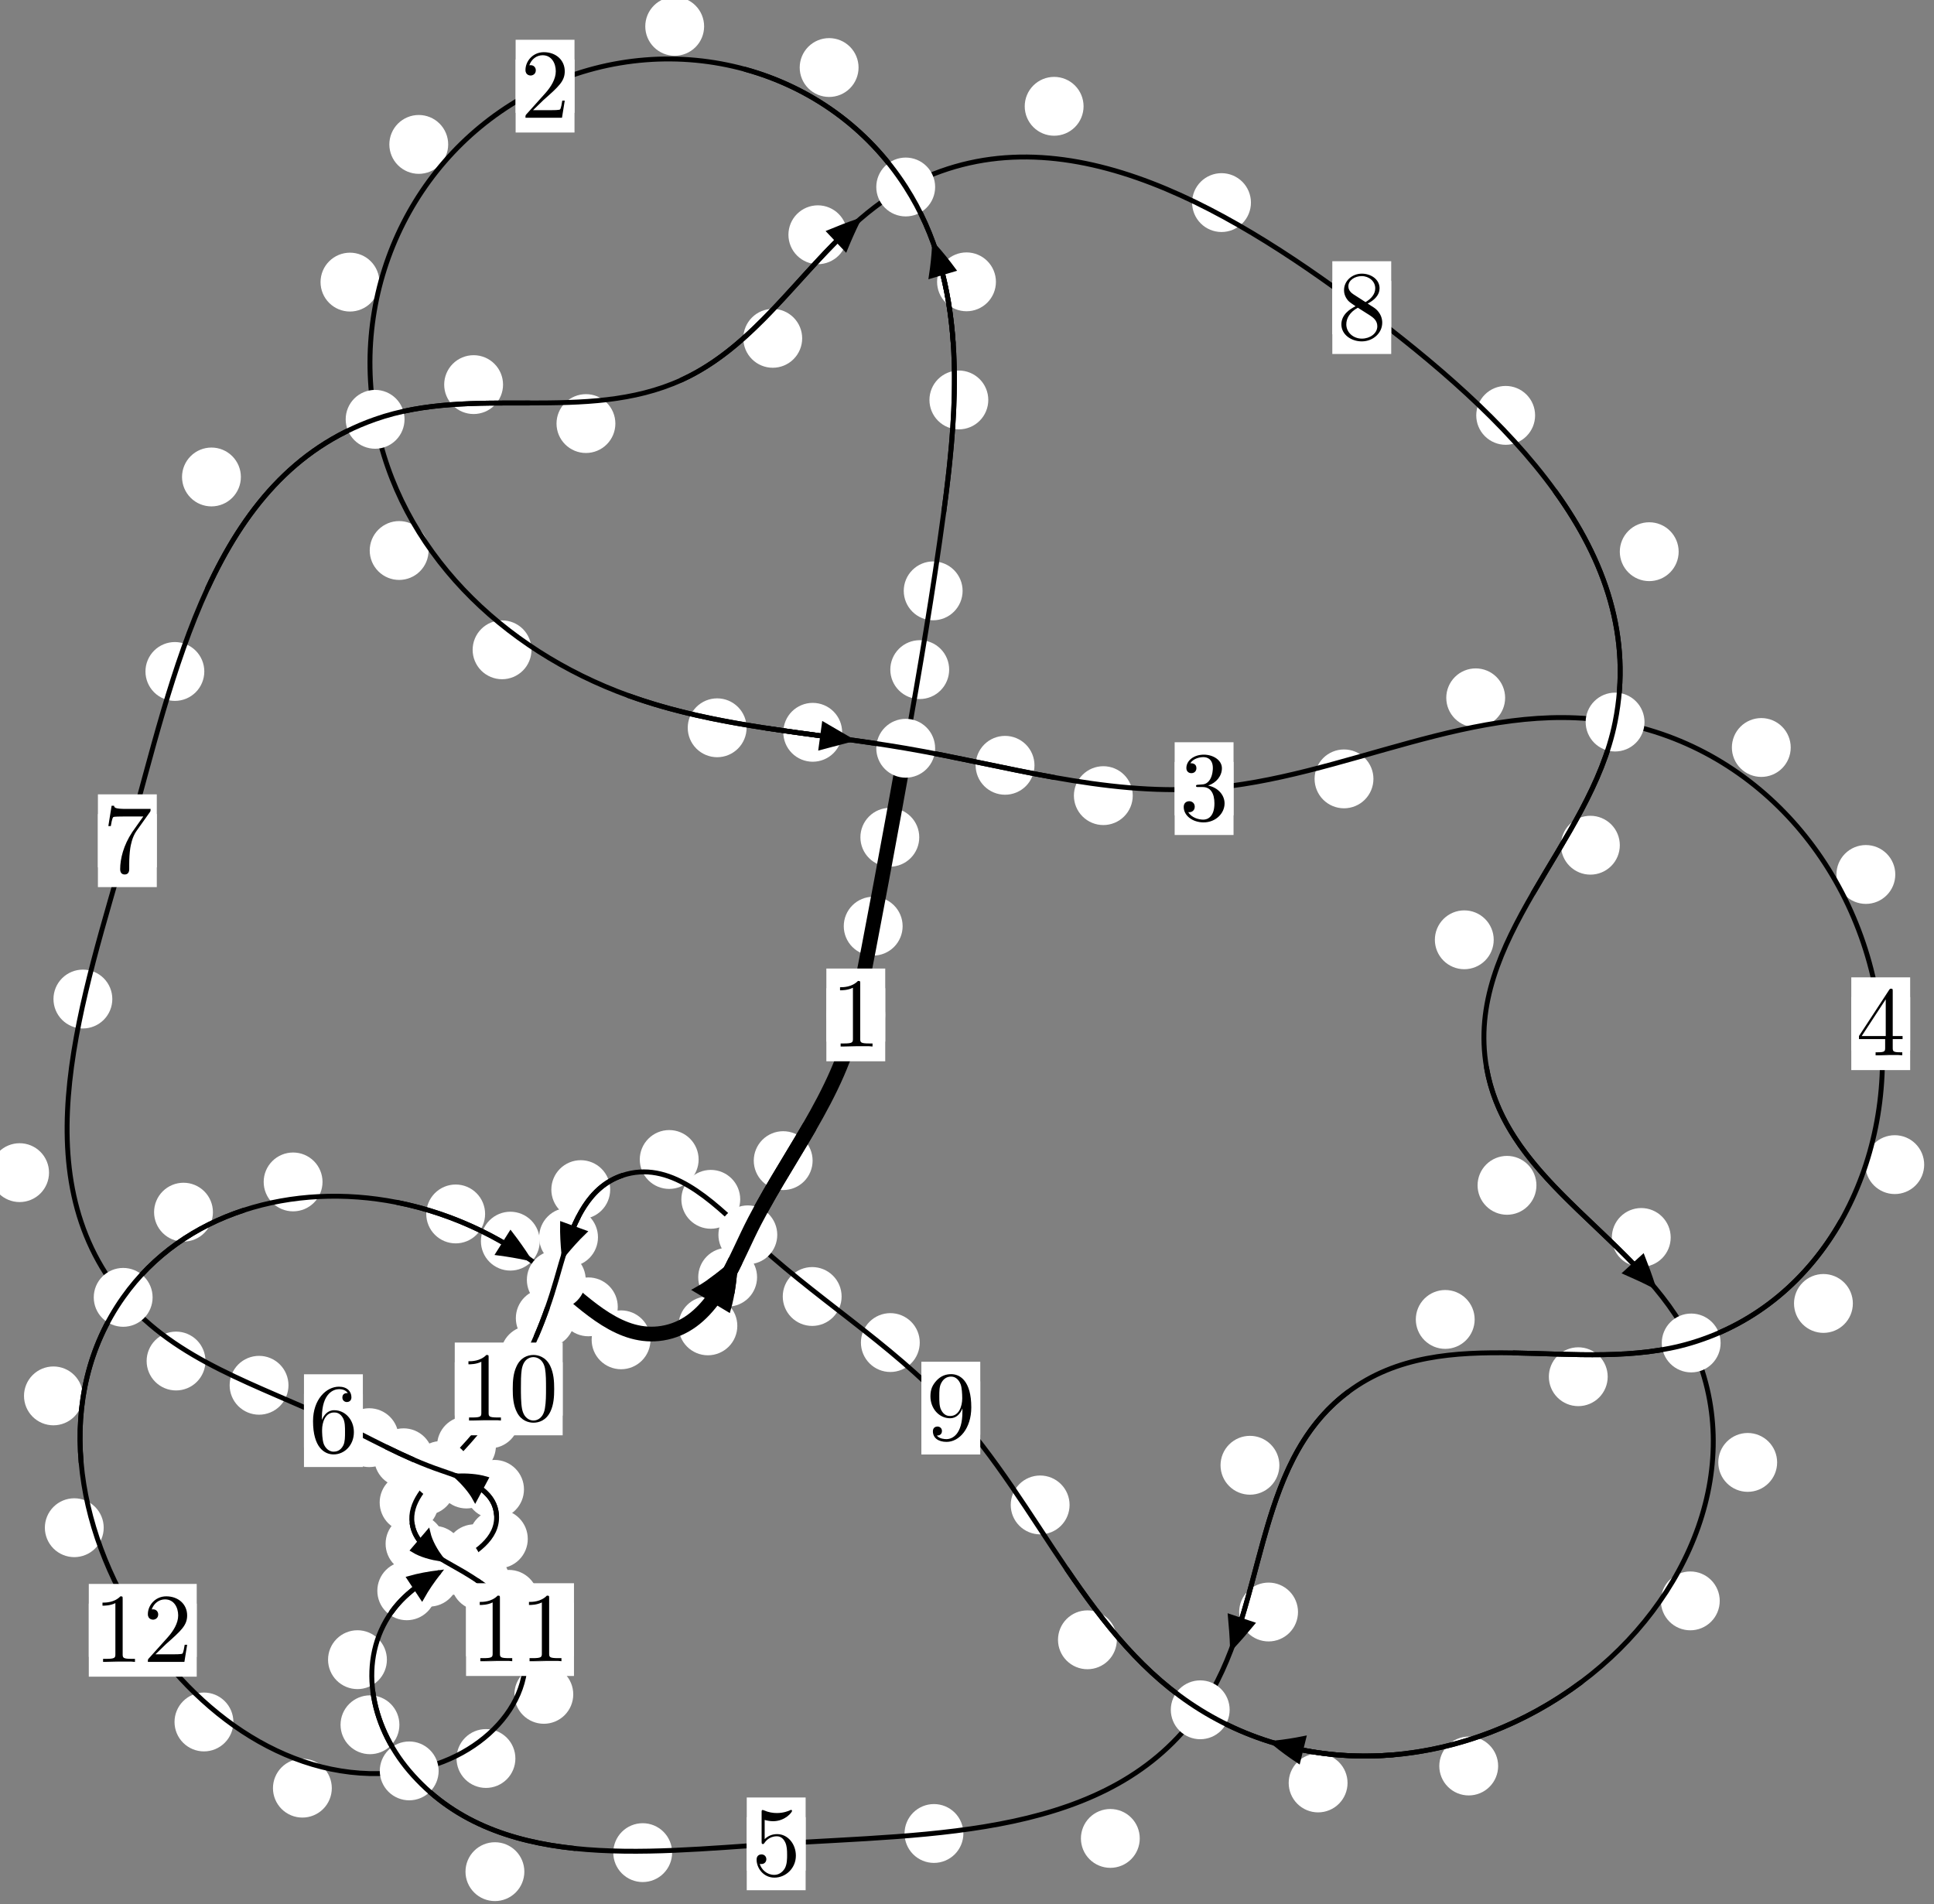 <?xml version="1.0"?>
<!-- Created by MetaPost 1.999 on 2021.07.06:0011 -->
<svg version="1.1" xmlns="http://www.w3.org/2000/svg" xmlns:xlink="http://www.w3.org/1999/xlink" width="196.451" height="193.403" viewBox="0 0 196.451 193.403">
<rect x="0" y="0" width="196.451" height="193.403" fill="#808080" stroke="none"/>
<!-- Original BoundingBox: -92.997375 -117.090393 103.453873 76.312576 -->
  <defs>
    <g transform="scale(0.01,0.01)" id="GLYPHcmr10_48">
      <path style="fill-rule: evenodd;" d="M460 -320C460 -400,455 -480,420 -554C374 -650,292 -666,250 -666C190 -666,117 -640,76 -547C44 -478,39 -400,39 -320C39 -245,43 -155,84 -79C127 2,200 22,249 22C303 22,379 1,423 -94C455 -163,460 -241,460 -320M249 -0C210 -0,151 -25,133 -121C122 -181,122 -273,122 -332C122 -396,122 -462,130 -516C149 -635,224 -644,249 -644C282 -644,348 -626,367 -527C377 -471,377 -395,377 -332C377 -257,377 -189,366 -125C351 -30,294 -0,249 -0"></path>
    </g>
    <g transform="scale(0.01,0.01)" id="GLYPHcmr10_49">
      <path style="fill-rule: evenodd;" d="M294 -640C294 -664,294 -666,271 -666C209 -602,121 -602,89 -602L89 -571C109 -571,168 -571,220 -597L220 -79C220 -43,217 -31,127 -31L95 -31L95 -0L257 -0L130 -3L217 -3L257 -3L297 -3L384 -3L419 -0L419 -31L387 -31C297 -31,294 -42,294 -79"></path>
    </g>
    <g transform="scale(0.01,0.01)" id="GLYPHcmr10_50">
      <path style="fill-rule: evenodd;" d="M127 -77L233 -180C389 -318,449 -372,449 -472C449 -586,359 -666,237 -666C124 -666,50 -574,50 -485C50 -429,100 -429,103 -429C120 -429,155 -441,155 -482C155 -508,137 -534,102 -534C94 -534,92 -534,89 -533C112 -598,166 -635,224 -635C315 -635,358 -554,358 -472C358 -392,308 -313,253 -251L61 -37C50 -26,50 -24,50 -0L421 -0L449 -174L424 -174C419 -144,412 -100,402 -85C395 -77,329 -77,307 -77"></path>
    </g>
    <g transform="scale(0.01,0.01)" id="GLYPHcmr10_51">
      <path style="fill-rule: evenodd;" d="M290 -352C372 -379,430 -449,430 -528C430 -610,342 -666,246 -666C145 -666,69 -606,69 -530C69 -497,91 -478,120 -478C151 -478,171 -500,171 -529C171 -579,124 -579,109 -579C140 -628,206 -641,242 -641C283 -641,338 -619,338 -529C338 -517,336 -459,310 -415C280 -367,246 -364,221 -363C213 -362,189 -360,182 -360C174 -359,167 -358,167 -348C167 -337,174 -337,191 -337L235 -337C317 -337,354 -269,354 -171C354 -35,285 -6,241 -6C198 -6,123 -23,88 -82C123 -77,154 -99,154 -137C154 -173,127 -193,98 -193C74 -193,42 -179,42 -135C42 -44,135 22,244 22C366 22,457 -69,457 -171C457 -253,394 -331,290 -352"></path>
    </g>
    <g transform="scale(0.01,0.01)" id="GLYPHcmr10_52">
      <path style="fill-rule: evenodd;" d="M294 -165L294 -78C294 -42,292 -31,218 -31L197 -31L197 -0L332 -0L238 -3L290 -3L332 -3L374 -3L427 -3L468 -0L468 -31L447 -31C373 -31,371 -42,371 -78L371 -165L471 -165L471 -196L371 -196L371 -651C371 -671,371 -677,355 -677C346 -677,343 -677,335 -665L28 -196L28 -165M300 -196L56 -196L300 -569"></path>
    </g>
    <g transform="scale(0.01,0.01)" id="GLYPHcmr10_53">
      <path style="fill-rule: evenodd;" d="M449 -201C449 -320,367 -420,259 -420C211 -420,168 -404,132 -369L132 -564C152 -558,185 -551,217 -551C340 -551,410 -642,410 -655C410 -661,407 -666,400 -666C399 -666,397 -666,392 -663C372 -654,323 -634,256 -634C216 -634,170 -641,123 -662C115 -665,113 -665,111 -665C101 -665,101 -657,101 -641L101 -345C101 -327,101 -319,115 -319C122 -319,124 -322,128 -328C139 -344,176 -398,257 -398C309 -398,334 -352,342 -334C358 -297,360 -258,360 -208C360 -173,360 -113,336 -71C312 -32,275 -6,229 -6C156 -6,99 -59,82 -118C85 -117,88 -116,99 -116C132 -116,149 -141,149 -165C149 -189,132 -214,99 -214C85 -214,50 -207,50 -161C50 -75,119 22,231 22C347 22,449 -74,449 -201"></path>
    </g>
    <g transform="scale(0.01,0.01)" id="GLYPHcmr10_54">
      <path style="fill-rule: evenodd;" d="M132 -328L132 -352C132 -605,256 -641,307 -641C331 -641,373 -635,395 -601C380 -601,340 -601,340 -556C340 -525,364 -510,386 -510C402 -510,432 -519,432 -558C432 -618,388 -666,305 -666C177 -666,42 -537,42 -316C42 -49,158 22,251 22C362 22,457 -72,457 -204C457 -331,368 -427,257 -427C189 -427,152 -376,132 -328M251 -6C188 -6,158 -66,152 -81C134 -128,134 -208,134 -226C134 -304,166 -404,256 -404C272 -404,318 -404,349 -342C367 -305,367 -254,367 -205C367 -157,367 -107,350 -71C320 -11,274 -6,251 -6"></path>
    </g>
    <g transform="scale(0.01,0.01)" id="GLYPHcmr10_55">
      <path style="fill-rule: evenodd;" d="M476 -609C485 -621,485 -623,485 -644L242 -644C120 -644,118 -657,114 -676L89 -676L56 -470L81 -470C84 -486,93 -549,106 -561C113 -567,191 -567,204 -567L411 -567C400 -551,321 -442,299 -409C209 -274,176 -135,176 -33C176 -23,176 22,222 22C268 22,268 -23,268 -33L268 -84C268 -139,271 -194,279 -248C283 -271,297 -357,341 -419"></path>
    </g>
    <g transform="scale(0.01,0.01)" id="GLYPHcmr10_56">
      <path style="fill-rule: evenodd;" d="M163 -457C117 -487,113 -521,113 -538C113 -599,178 -641,249 -641C322 -641,386 -589,386 -517C386 -460,347 -412,287 -377M309 -362C381 -399,430 -451,430 -517C430 -609,341 -666,250 -666C150 -666,69 -592,69 -499C69 -481,71 -436,113 -389C124 -377,161 -352,186 -335C128 -306,42 -250,42 -151C42 -45,144 22,249 22C362 22,457 -61,457 -168C457 -204,446 -249,408 -291C389 -312,373 -322,309 -362M209 -320L332 -242C360 -223,407 -193,407 -132C407 -58,332 -6,250 -6C164 -6,92 -68,92 -151C92 -209,124 -273,209 -320"></path>
    </g>
    <g transform="scale(0.01,0.01)" id="GLYPHcmr10_57">
      <path style="fill-rule: evenodd;" d="M367 -318L367 -286C367 -52,263 -6,205 -6C188 -6,134 -8,107 -42C151 -42,159 -71,159 -88C159 -119,135 -134,113 -134C97 -134,67 -125,67 -86C67 -19,121 22,206 22C335 22,457 -114,457 -329C457 -598,342 -666,253 -666C198 -666,149 -648,106 -603C65 -558,42 -516,42 -441C42 -316,130 -218,242 -218C303 -218,344 -260,367 -318M243 -241C227 -241,181 -241,150 -304C132 -341,132 -391,132 -440C132 -494,132 -541,153 -578C180 -628,218 -641,253 -641C299 -641,332 -607,349 -562C361 -530,365 -467,365 -421C365 -338,331 -241,243 -241"></path>
    </g>
  </defs>
  <path d="M91.686 94.07C91.686 93.277,91.371 92.517,90.81 91.957C90.25 91.396,89.489 91.081,88.697 91.081C87.904 91.081,87.144 91.396,86.583 91.957C86.023 92.517,85.708 93.277,85.708 94.07C85.708 94.863,86.023 95.623,86.583 96.183C87.144 96.744,87.904 97.059,88.697 97.059C89.489 97.059,90.25 96.744,90.81 96.183C91.371 95.623,91.686 94.863,91.686 94.07Z" style="fill: rgb(100%,100%,100%);stroke: none;"></path>
  <path d="M89.918 103.083C89.918 102.29,89.603 101.53,89.043 100.97C88.483 100.409,87.722 100.094,86.93 100.094C86.137 100.094,85.377 100.409,84.816 100.97C84.256 101.53,83.941 102.29,83.941 103.083C83.941 103.876,84.256 104.636,84.816 105.196C85.377 105.757,86.137 106.072,86.93 106.072C87.722 106.072,88.483 105.757,89.043 105.196C89.603 104.636,89.918 103.876,89.918 103.083Z" style="fill: rgb(100%,100%,100%);stroke: none;"></path>
  <path d="M96.414 68.012C96.414 67.219,96.099 66.459,95.538 65.899C94.978 65.338,94.218 65.023,93.425 65.023C92.632 65.023,91.872 65.338,91.312 65.899C90.751 66.459,90.436 67.219,90.436 68.012C90.436 68.805,90.751 69.565,91.312 70.125C91.872 70.686,92.632 71.001,93.425 71.001C94.218 71.001,94.978 70.686,95.538 70.125C96.099 69.565,96.414 68.805,96.414 68.012Z" style="fill: rgb(100%,100%,100%);stroke: none;"></path>
  <path d="M93.376 85.042C93.376 84.249,93.061 83.489,92.5 82.929C91.94 82.368,91.18 82.053,90.387 82.053C89.594 82.053,88.834 82.368,88.274 82.929C87.713 83.489,87.398 84.249,87.398 85.042C87.398 85.835,87.713 86.595,88.274 87.155C88.834 87.716,89.594 88.031,90.387 88.031C91.18 88.031,91.94 87.716,92.5 87.155C93.061 86.595,93.376 85.835,93.376 85.042Z" style="fill: rgb(100%,100%,100%);stroke: none;"></path>
  <path d="M100.388 40.622C100.388 39.83,100.073 39.07,99.513 38.509C98.952 37.949,98.192 37.634,97.399 37.634C96.607 37.634,95.846 37.949,95.286 38.509C94.725 39.07,94.411 39.83,94.411 40.622C94.411 41.415,94.725 42.175,95.286 42.736C95.846 43.296,96.607 43.611,97.399 43.611C98.192 43.611,98.952 43.296,99.513 42.736C100.073 42.175,100.388 41.415,100.388 40.622Z" style="fill: rgb(100%,100%,100%);stroke: none;"></path>
  <path d="M97.779 60.012C97.779 59.219,97.464 58.459,96.903 57.899C96.343 57.338,95.583 57.023,94.79 57.023C93.997 57.023,93.237 57.338,92.677 57.899C92.116 58.459,91.801 59.219,91.801 60.012C91.801 60.805,92.116 61.565,92.677 62.125C93.237 62.686,93.997 63.001,94.79 63.001C95.583 63.001,96.343 62.686,96.903 62.125C97.464 61.565,97.779 60.805,97.779 60.012Z" style="fill: rgb(100%,100%,100%);stroke: none;"></path>
  <path d="M87.21 6.86C87.21 6.067,86.895 5.307,86.334 4.746C85.774 4.186,85.014 3.871,84.221 3.871C83.428 3.871,82.668 4.186,82.108 4.746C81.547 5.307,81.232 6.067,81.232 6.86C81.232 7.652,81.547 8.413,82.108 8.973C82.668 9.533,83.428 9.848,84.221 9.848C85.014 9.848,85.774 9.533,86.334 8.973C86.895 8.413,87.21 7.652,87.21 6.86Z" style="fill: rgb(100%,100%,100%);stroke: none;"></path>
  <path d="M101.164 28.626C101.164 27.833,100.849 27.073,100.289 26.512C99.729 25.952,98.968 25.637,98.176 25.637C97.383 25.637,96.623 25.952,96.062 26.512C95.502 27.073,95.187 27.833,95.187 28.626C95.187 29.418,95.502 30.179,96.062 30.739C96.623 31.299,97.383 31.614,98.176 31.614C98.968 31.614,99.729 31.299,100.289 30.739C100.849 30.179,101.164 29.418,101.164 28.626Z" style="fill: rgb(100%,100%,100%);stroke: none;"></path>
  <path d="M45.526 14.668C45.526 13.875,45.211 13.115,44.651 12.555C44.09 11.994,43.33 11.679,42.537 11.679C41.745 11.679,40.985 11.994,40.424 12.555C39.864 13.115,39.549 13.875,39.549 14.668C39.549 15.461,39.864 16.221,40.424 16.781C40.985 17.342,41.745 17.657,42.537 17.657C43.33 17.657,44.09 17.342,44.651 16.781C45.211 16.221,45.526 15.461,45.526 14.668Z" style="fill: rgb(100%,100%,100%);stroke: none;"></path>
  <path d="M71.523 2.676C71.523 1.883,71.208 1.123,70.648 0.563C70.087 0.002,69.327 -0.313,68.534 -0.313C67.742 -0.313,66.981 0.002,66.421 0.563C65.86 1.123,65.546 1.883,65.546 2.676C65.546 3.469,65.86 4.229,66.421 4.789C66.981 5.35,67.742 5.665,68.534 5.665C69.327 5.665,70.087 5.35,70.648 4.789C71.208 4.229,71.523 3.469,71.523 2.676Z" style="fill: rgb(100%,100%,100%);stroke: none;"></path>
  <path d="M43.533 55.914C43.533 55.121,43.218 54.361,42.657 53.801C42.097 53.24,41.337 52.925,40.544 52.925C39.751 52.925,38.991 53.24,38.431 53.801C37.87 54.361,37.555 55.121,37.555 55.914C37.555 56.707,37.87 57.467,38.431 58.027C38.991 58.588,39.751 58.903,40.544 58.903C41.337 58.903,42.097 58.588,42.657 58.027C43.218 57.467,43.533 56.707,43.533 55.914Z" style="fill: rgb(100%,100%,100%);stroke: none;"></path>
  <path d="M38.537 28.653C38.537 27.86,38.223 27.1,37.662 26.54C37.102 25.979,36.341 25.664,35.549 25.664C34.756 25.664,33.996 25.979,33.435 26.54C32.875 27.1,32.56 27.86,32.56 28.653C32.56 29.446,32.875 30.206,33.435 30.766C33.996 31.327,34.756 31.642,35.549 31.642C36.341 31.642,37.102 31.327,37.662 30.766C38.223 30.206,38.537 29.446,38.537 28.653Z" style="fill: rgb(100%,100%,100%);stroke: none;"></path>
  <path d="M75.837 73.92C75.837 73.127,75.522 72.367,74.961 71.807C74.401 71.246,73.641 70.931,72.848 70.931C72.055 70.931,71.295 71.246,70.735 71.807C70.174 72.367,69.859 73.127,69.859 73.92C69.859 74.713,70.174 75.473,70.735 76.033C71.295 76.594,72.055 76.909,72.848 76.909C73.641 76.909,74.401 76.594,74.961 76.033C75.522 75.473,75.837 74.713,75.837 73.92Z" style="fill: rgb(100%,100%,100%);stroke: none;"></path>
  <path d="M53.987 66C53.987 65.207,53.673 64.447,53.112 63.886C52.552 63.326,51.791 63.011,50.999 63.011C50.206 63.011,49.446 63.326,48.885 63.886C48.325 64.447,48.01 65.207,48.01 66C48.01 66.792,48.325 67.552,48.885 68.113C49.446 68.673,50.206 68.988,50.999 68.988C51.791 68.988,52.552 68.673,53.112 68.113C53.673 67.552,53.987 66.792,53.987 66Z" style="fill: rgb(100%,100%,100%);stroke: none;"></path>
  <path d="M105.08 77.732C105.08 76.939,104.765 76.179,104.204 75.618C103.644 75.058,102.884 74.743,102.091 74.743C101.298 74.743,100.538 75.058,99.978 75.618C99.417 76.179,99.102 76.939,99.102 77.732C99.102 78.524,99.417 79.284,99.978 79.845C100.538 80.405,101.298 80.72,102.091 80.72C102.884 80.72,103.644 80.405,104.204 79.845C104.765 79.284,105.08 78.524,105.08 77.732Z" style="fill: rgb(100%,100%,100%);stroke: none;"></path>
  <path d="M85.543 74.379C85.543 73.587,85.228 72.826,84.668 72.266C84.107 71.705,83.347 71.39,82.554 71.39C81.762 71.39,81.002 71.705,80.441 72.266C79.881 72.826,79.566 73.587,79.566 74.379C79.566 75.172,79.881 75.932,80.441 76.493C81.002 77.053,81.762 77.368,82.554 77.368C83.347 77.368,84.107 77.053,84.668 76.493C85.228 75.932,85.543 75.172,85.543 74.379Z" style="fill: rgb(100%,100%,100%);stroke: none;"></path>
  <path d="M139.51 79.109C139.51 78.317,139.195 77.557,138.634 76.996C138.074 76.436,137.313 76.121,136.521 76.121C135.728 76.121,134.968 76.436,134.407 76.996C133.847 77.557,133.532 78.317,133.532 79.109C133.532 79.902,133.847 80.662,134.407 81.223C134.968 81.783,135.728 82.098,136.521 82.098C137.313 82.098,138.074 81.783,138.634 81.223C139.195 80.662,139.51 79.902,139.51 79.109Z" style="fill: rgb(100%,100%,100%);stroke: none;"></path>
  <path d="M115.062 80.811C115.062 80.019,114.747 79.259,114.186 78.698C113.626 78.138,112.866 77.823,112.073 77.823C111.28 77.823,110.52 78.138,109.96 78.698C109.399 79.259,109.084 80.019,109.084 80.811C109.084 81.604,109.399 82.364,109.96 82.925C110.52 83.485,111.28 83.8,112.073 83.8C112.866 83.8,113.626 83.485,114.186 82.925C114.747 82.364,115.062 81.604,115.062 80.811Z" style="fill: rgb(100%,100%,100%);stroke: none;"></path>
  <path d="M181.897 75.922C181.897 75.129,181.582 74.369,181.022 73.808C180.461 73.248,179.701 72.933,178.908 72.933C178.116 72.933,177.356 73.248,176.795 73.808C176.235 74.369,175.92 75.129,175.92 75.922C175.92 76.714,176.235 77.475,176.795 78.035C177.356 78.596,178.116 78.91,178.908 78.91C179.701 78.91,180.461 78.596,181.022 78.035C181.582 77.475,181.897 76.714,181.897 75.922Z" style="fill: rgb(100%,100%,100%);stroke: none;"></path>
  <path d="M152.887 70.876C152.887 70.084,152.572 69.324,152.011 68.763C151.451 68.203,150.691 67.888,149.898 67.888C149.105 67.888,148.345 68.203,147.785 68.763C147.224 69.324,146.909 70.084,146.909 70.876C146.909 71.669,147.224 72.429,147.785 72.99C148.345 73.55,149.105 73.865,149.898 73.865C150.691 73.865,151.451 73.55,152.011 72.99C152.572 72.429,152.887 71.669,152.887 70.876Z" style="fill: rgb(100%,100%,100%);stroke: none;"></path>
  <path d="M195.454 118.289C195.454 117.497,195.139 116.736,194.578 116.176C194.018 115.616,193.258 115.301,192.465 115.301C191.672 115.301,190.912 115.616,190.352 116.176C189.791 116.736,189.476 117.497,189.476 118.289C189.476 119.082,189.791 119.842,190.352 120.403C190.912 120.963,191.672 121.278,192.465 121.278C193.258 121.278,194.018 120.963,194.578 120.403C195.139 119.842,195.454 119.082,195.454 118.289Z" style="fill: rgb(100%,100%,100%);stroke: none;"></path>
  <path d="M192.519 88.819C192.519 88.026,192.204 87.266,191.643 86.705C191.083 86.145,190.323 85.83,189.53 85.83C188.737 85.83,187.977 86.145,187.417 86.705C186.856 87.266,186.541 88.026,186.541 88.819C186.541 89.611,186.856 90.372,187.417 90.932C187.977 91.493,188.737 91.807,189.53 91.807C190.323 91.807,191.083 91.493,191.643 90.932C192.204 90.372,192.519 89.611,192.519 88.819Z" style="fill: rgb(100%,100%,100%);stroke: none;"></path>
  <path d="M163.306 139.831C163.306 139.039,162.991 138.279,162.431 137.718C161.87 137.158,161.11 136.843,160.317 136.843C159.525 136.843,158.764 137.158,158.204 137.718C157.643 138.279,157.329 139.039,157.329 139.831C157.329 140.624,157.643 141.384,158.204 141.945C158.764 142.505,159.525 142.82,160.317 142.82C161.11 142.82,161.87 142.505,162.431 141.945C162.991 141.384,163.306 140.624,163.306 139.831Z" style="fill: rgb(100%,100%,100%);stroke: none;"></path>
  <path d="M188.209 132.389C188.209 131.596,187.894 130.836,187.334 130.276C186.774 129.715,186.013 129.4,185.221 129.4C184.428 129.4,183.668 129.715,183.107 130.276C182.547 130.836,182.232 131.596,182.232 132.389C182.232 133.182,182.547 133.942,183.107 134.502C183.668 135.063,184.428 135.378,185.221 135.378C186.013 135.378,186.774 135.063,187.334 134.502C187.894 133.942,188.209 133.182,188.209 132.389Z" style="fill: rgb(100%,100%,100%);stroke: none;"></path>
  <path d="M129.956 148.825C129.956 148.032,129.641 147.272,129.081 146.712C128.52 146.151,127.76 145.836,126.968 145.836C126.175 145.836,125.415 146.151,124.854 146.712C124.294 147.272,123.979 148.032,123.979 148.825C123.979 149.618,124.294 150.378,124.854 150.938C125.415 151.499,126.175 151.814,126.968 151.814C127.76 151.814,128.52 151.499,129.081 150.938C129.641 150.378,129.956 149.618,129.956 148.825Z" style="fill: rgb(100%,100%,100%);stroke: none;"></path>
  <path d="M149.792 134.013C149.792 133.22,149.477 132.46,148.917 131.899C148.356 131.339,147.596 131.024,146.803 131.024C146.011 131.024,145.251 131.339,144.69 131.899C144.13 132.46,143.815 133.22,143.815 134.013C143.815 134.805,144.13 135.566,144.69 136.126C145.251 136.687,146.011 137.002,146.803 137.002C147.596 137.002,148.356 136.687,148.917 136.126C149.477 135.566,149.792 134.805,149.792 134.013Z" style="fill: rgb(100%,100%,100%);stroke: none;"></path>
  <path d="M115.774 186.726C115.774 185.933,115.459 185.173,114.899 184.612C114.339 184.052,113.578 183.737,112.786 183.737C111.993 183.737,111.233 184.052,110.672 184.612C110.112 185.173,109.797 185.933,109.797 186.726C109.797 187.518,110.112 188.279,110.672 188.839C111.233 189.399,111.993 189.714,112.786 189.714C113.578 189.714,114.339 189.399,114.899 188.839C115.459 188.279,115.774 187.518,115.774 186.726Z" style="fill: rgb(100%,100%,100%);stroke: none;"></path>
  <path d="M131.848 163.729C131.848 162.937,131.533 162.177,130.973 161.616C130.412 161.056,129.652 160.741,128.859 160.741C128.067 160.741,127.307 161.056,126.746 161.616C126.186 162.177,125.871 162.937,125.871 163.729C125.871 164.522,126.186 165.282,126.746 165.843C127.307 166.403,128.067 166.718,128.859 166.718C129.652 166.718,130.412 166.403,130.973 165.843C131.533 165.282,131.848 164.522,131.848 163.729Z" style="fill: rgb(100%,100%,100%);stroke: none;"></path>
  <path d="M68.273 188.169C68.273 187.376,67.958 186.616,67.397 186.055C66.837 185.495,66.077 185.18,65.284 185.18C64.491 185.18,63.731 185.495,63.171 186.055C62.61 186.616,62.295 187.376,62.295 188.169C62.295 188.962,62.61 189.722,63.171 190.282C63.731 190.843,64.491 191.158,65.284 191.158C66.077 191.158,66.837 190.843,67.397 190.282C67.958 189.722,68.273 188.962,68.273 188.169Z" style="fill: rgb(100%,100%,100%);stroke: none;"></path>
  <path d="M97.858 186.225C97.858 185.432,97.543 184.672,96.983 184.111C96.422 183.551,95.662 183.236,94.869 183.236C94.077 183.236,93.316 183.551,92.756 184.111C92.196 184.672,91.881 185.432,91.881 186.225C91.881 187.017,92.196 187.777,92.756 188.338C93.316 188.898,94.077 189.213,94.869 189.213C95.662 189.213,96.422 188.898,96.983 188.338C97.543 187.777,97.858 187.017,97.858 186.225Z" style="fill: rgb(100%,100%,100%);stroke: none;"></path>
  <path d="M40.57 175.182C40.57 174.39,40.255 173.629,39.694 173.069C39.134 172.508,38.374 172.194,37.581 172.194C36.788 172.194,36.028 172.508,35.468 173.069C34.907 173.629,34.592 174.39,34.592 175.182C34.592 175.975,34.907 176.735,35.468 177.296C36.028 177.856,36.788 178.171,37.581 178.171C38.374 178.171,39.134 177.856,39.694 177.296C40.255 176.735,40.57 175.975,40.57 175.182Z" style="fill: rgb(100%,100%,100%);stroke: none;"></path>
  <path d="M53.262 190.102C53.262 189.309,52.947 188.549,52.386 187.988C51.826 187.428,51.066 187.113,50.273 187.113C49.48 187.113,48.72 187.428,48.16 187.988C47.599 188.549,47.284 189.309,47.284 190.102C47.284 190.894,47.599 191.654,48.16 192.215C48.72 192.775,49.48 193.09,50.273 193.09C51.066 193.09,51.826 192.775,52.386 192.215C52.947 191.654,53.262 190.894,53.262 190.102Z" style="fill: rgb(100%,100%,100%);stroke: none;"></path>
  <path d="M44.306 161.574C44.306 160.781,43.991 160.021,43.431 159.461C42.87 158.9,42.11 158.585,41.317 158.585C40.525 158.585,39.764 158.9,39.204 159.461C38.643 160.021,38.329 160.781,38.329 161.574C38.329 162.367,38.643 163.127,39.204 163.687C39.764 164.248,40.525 164.563,41.317 164.563C42.11 164.563,42.87 164.248,43.431 163.687C43.991 163.127,44.306 162.367,44.306 161.574Z" style="fill: rgb(100%,100%,100%);stroke: none;"></path>
  <path d="M39.3 168.571C39.3 167.778,38.985 167.018,38.425 166.458C37.864 165.897,37.104 165.582,36.312 165.582C35.519 165.582,34.759 165.897,34.198 166.458C33.638 167.018,33.323 167.778,33.323 168.571C33.323 169.364,33.638 170.124,34.198 170.684C34.759 171.245,35.519 171.56,36.312 171.56C37.104 171.56,37.864 171.245,38.425 170.684C38.985 170.124,39.3 169.364,39.3 168.571Z" style="fill: rgb(100%,100%,100%);stroke: none;"></path>
  <path d="M51.188 157.811C51.188 157.019,50.873 156.258,50.313 155.698C49.752 155.137,48.992 154.822,48.199 154.822C47.407 154.822,46.646 155.137,46.086 155.698C45.525 156.258,45.211 157.019,45.211 157.811C45.211 158.604,45.525 159.364,46.086 159.925C46.646 160.485,47.407 160.8,48.199 160.8C48.992 160.8,49.752 160.485,50.313 159.925C50.873 159.364,51.188 158.604,51.188 157.811Z" style="fill: rgb(100%,100%,100%);stroke: none;"></path>
  <path d="M46.593 160.192C46.593 159.4,46.278 158.639,45.717 158.079C45.157 157.518,44.397 157.204,43.604 157.204C42.811 157.204,42.051 157.518,41.491 158.079C40.93 158.639,40.615 159.4,40.615 160.192C40.615 160.985,40.93 161.745,41.491 162.306C42.051 162.866,42.811 163.181,43.604 163.181C44.397 163.181,45.157 162.866,45.717 162.306C46.278 161.745,46.593 160.985,46.593 160.192Z" style="fill: rgb(100%,100%,100%);stroke: none;"></path>
  <path d="M53.224 151.272C53.224 150.479,52.909 149.719,52.349 149.159C51.788 148.598,51.028 148.283,50.235 148.283C49.443 148.283,48.683 148.598,48.122 149.159C47.562 149.719,47.247 150.479,47.247 151.272C47.247 152.065,47.562 152.825,48.122 153.385C48.683 153.946,49.443 154.261,50.235 154.261C51.028 154.261,51.788 153.946,52.349 153.385C52.909 152.825,53.224 152.065,53.224 151.272Z" style="fill: rgb(100%,100%,100%);stroke: none;"></path>
  <path d="M53.61 156.305C53.61 155.513,53.295 154.752,52.734 154.192C52.174 153.631,51.414 153.316,50.621 153.316C49.828 153.316,49.068 153.631,48.508 154.192C47.947 154.752,47.632 155.513,47.632 156.305C47.632 157.098,47.947 157.858,48.508 158.419C49.068 158.979,49.828 159.294,50.621 159.294C51.414 159.294,52.174 158.979,52.734 158.419C53.295 157.858,53.61 157.098,53.61 156.305Z" style="fill: rgb(100%,100%,100%);stroke: none;"></path>
  <path d="M43.987 148.064C43.987 147.271,43.672 146.511,43.111 145.95C42.551 145.39,41.791 145.075,40.998 145.075C40.205 145.075,39.445 145.39,38.885 145.95C38.324 146.511,38.009 147.271,38.009 148.064C38.009 148.856,38.324 149.616,38.885 150.177C39.445 150.737,40.205 151.052,40.998 151.052C41.791 151.052,42.551 150.737,43.111 150.177C43.672 149.616,43.987 148.856,43.987 148.064Z" style="fill: rgb(100%,100%,100%);stroke: none;"></path>
  <path d="M50.364 150.223C50.364 149.43,50.05 148.67,49.489 148.109C48.929 147.549,48.168 147.234,47.376 147.234C46.583 147.234,45.823 147.549,45.262 148.109C44.702 148.67,44.387 149.43,44.387 150.223C44.387 151.015,44.702 151.775,45.262 152.336C45.823 152.896,46.583 153.211,47.376 153.211C48.168 153.211,48.929 152.896,49.489 152.336C50.05 151.775,50.364 151.015,50.364 150.223Z" style="fill: rgb(100%,100%,100%);stroke: none;"></path>
  <path d="M29.303 140.7C29.303 139.908,28.988 139.148,28.428 138.587C27.867 138.027,27.107 137.712,26.315 137.712C25.522 137.712,24.762 138.027,24.201 138.587C23.641 139.148,23.326 139.908,23.326 140.7C23.326 141.493,23.641 142.253,24.201 142.814C24.762 143.374,25.522 143.689,26.315 143.689C27.107 143.689,27.867 143.374,28.428 142.814C28.988 142.253,29.303 141.493,29.303 140.7Z" style="fill: rgb(100%,100%,100%);stroke: none;"></path>
  <path d="M40.49 146.022C40.49 145.229,40.175 144.469,39.615 143.908C39.054 143.348,38.294 143.033,37.501 143.033C36.709 143.033,35.948 143.348,35.388 143.908C34.827 144.469,34.512 145.229,34.512 146.022C34.512 146.814,34.827 147.575,35.388 148.135C35.948 148.696,36.709 149.01,37.501 149.01C38.294 149.01,39.054 148.696,39.615 148.135C40.175 147.575,40.49 146.814,40.49 146.022Z" style="fill: rgb(100%,100%,100%);stroke: none;"></path>
  <path d="M4.98 119.104C4.98 118.311,4.665 117.551,4.105 116.99C3.544 116.43,2.784 116.115,1.991 116.115C1.199 116.115,0.439 116.43,-0.122 116.99C-0.682 117.551,-0.997 118.311,-0.997 119.104C-0.997 119.896,-0.682 120.656,-0.122 121.217C0.439 121.777,1.199 122.092,1.991 122.092C2.784 122.092,3.544 121.777,4.105 121.217C4.665 120.656,4.98 119.896,4.98 119.104Z" style="fill: rgb(100%,100%,100%);stroke: none;"></path>
  <path d="M20.872 138.237C20.872 137.445,20.557 136.685,19.997 136.124C19.436 135.564,18.676 135.249,17.883 135.249C17.091 135.249,16.33 135.564,15.77 136.124C15.209 136.685,14.895 137.445,14.895 138.237C14.895 139.03,15.209 139.79,15.77 140.351C16.33 140.911,17.091 141.226,17.883 141.226C18.676 141.226,19.436 140.911,19.997 140.351C20.557 139.79,20.872 139.03,20.872 138.237Z" style="fill: rgb(100%,100%,100%);stroke: none;"></path>
  <path d="M20.753 68.2C20.753 67.408,20.438 66.648,19.878 66.087C19.318 65.527,18.557 65.212,17.765 65.212C16.972 65.212,16.212 65.527,15.651 66.087C15.091 66.648,14.776 67.408,14.776 68.2C14.776 68.993,15.091 69.753,15.651 70.314C16.212 70.874,16.972 71.189,17.765 71.189C18.557 71.189,19.318 70.874,19.878 70.314C20.438 69.753,20.753 68.993,20.753 68.2Z" style="fill: rgb(100%,100%,100%);stroke: none;"></path>
  <path d="M11.409 101.471C11.409 100.679,11.094 99.918,10.534 99.358C9.973 98.797,9.213 98.482,8.421 98.482C7.628 98.482,6.868 98.797,6.307 99.358C5.747 99.918,5.432 100.679,5.432 101.471C5.432 102.264,5.747 103.024,6.307 103.585C6.868 104.145,7.628 104.46,8.421 104.46C9.213 104.46,9.973 104.145,10.534 103.585C11.094 103.024,11.409 102.264,11.409 101.471Z" style="fill: rgb(100%,100%,100%);stroke: none;"></path>
  <path d="M51.098 39.065C51.098 38.272,50.783 37.512,50.222 36.951C49.662 36.391,48.901 36.076,48.109 36.076C47.316 36.076,46.556 36.391,45.995 36.951C45.435 37.512,45.12 38.272,45.12 39.065C45.12 39.857,45.435 40.618,45.995 41.178C46.556 41.738,47.316 42.053,48.109 42.053C48.901 42.053,49.662 41.738,50.222 41.178C50.783 40.618,51.098 39.857,51.098 39.065Z" style="fill: rgb(100%,100%,100%);stroke: none;"></path>
  <path d="M24.468 48.445C24.468 47.653,24.153 46.892,23.592 46.332C23.032 45.771,22.272 45.457,21.479 45.457C20.686 45.457,19.926 45.771,19.366 46.332C18.805 46.892,18.49 47.653,18.49 48.445C18.49 49.238,18.805 49.998,19.366 50.559C19.926 51.119,20.686 51.434,21.479 51.434C22.272 51.434,23.032 51.119,23.592 50.559C24.153 49.998,24.468 49.238,24.468 48.445Z" style="fill: rgb(100%,100%,100%);stroke: none;"></path>
  <path d="M81.483 34.364C81.483 33.572,81.168 32.811,80.607 32.251C80.047 31.69,79.287 31.375,78.494 31.375C77.701 31.375,76.941 31.69,76.381 32.251C75.82 32.811,75.505 33.572,75.505 34.364C75.505 35.157,75.82 35.917,76.381 36.478C76.941 37.038,77.701 37.353,78.494 37.353C79.287 37.353,80.047 37.038,80.607 36.478C81.168 35.917,81.483 35.157,81.483 34.364Z" style="fill: rgb(100%,100%,100%);stroke: none;"></path>
  <path d="M62.508 43.021C62.508 42.229,62.193 41.469,61.632 40.908C61.072 40.348,60.312 40.033,59.519 40.033C58.726 40.033,57.966 40.348,57.406 40.908C56.845 41.469,56.53 42.229,56.53 43.021C56.53 43.814,56.845 44.574,57.406 45.135C57.966 45.695,58.726 46.01,59.519 46.01C60.312 46.01,61.072 45.695,61.632 45.135C62.193 44.574,62.508 43.814,62.508 43.021Z" style="fill: rgb(100%,100%,100%);stroke: none;"></path>
  <path d="M110.066 10.798C110.066 10.005,109.751 9.245,109.191 8.684C108.63 8.124,107.87 7.809,107.078 7.809C106.285 7.809,105.525 8.124,104.964 8.684C104.404 9.245,104.089 10.005,104.089 10.798C104.089 11.59,104.404 12.35,104.964 12.911C105.525 13.471,106.285 13.786,107.078 13.786C107.87 13.786,108.63 13.471,109.191 12.911C109.751 12.35,110.066 11.59,110.066 10.798Z" style="fill: rgb(100%,100%,100%);stroke: none;"></path>
  <path d="M86.064 23.844C86.064 23.051,85.749 22.291,85.189 21.731C84.628 21.17,83.868 20.855,83.076 20.855C82.283 20.855,81.523 21.17,80.962 21.731C80.402 22.291,80.087 23.051,80.087 23.844C80.087 24.637,80.402 25.397,80.962 25.957C81.523 26.518,82.283 26.833,83.076 26.833C83.868 26.833,84.628 26.518,85.189 25.957C85.749 25.397,86.064 24.637,86.064 23.844Z" style="fill: rgb(100%,100%,100%);stroke: none;"></path>
  <path d="M155.932 42.189C155.932 41.396,155.617 40.636,155.056 40.076C154.496 39.515,153.736 39.2,152.943 39.2C152.15 39.2,151.39 39.515,150.83 40.076C150.269 40.636,149.954 41.396,149.954 42.189C149.954 42.982,150.269 43.742,150.83 44.302C151.39 44.863,152.15 45.178,152.943 45.178C153.736 45.178,154.496 44.863,155.056 44.302C155.617 43.742,155.932 42.982,155.932 42.189Z" style="fill: rgb(100%,100%,100%);stroke: none;"></path>
  <path d="M127.068 20.576C127.068 19.784,126.753 19.024,126.193 18.463C125.632 17.903,124.872 17.588,124.079 17.588C123.287 17.588,122.527 17.903,121.966 18.463C121.406 19.024,121.091 19.784,121.091 20.576C121.091 21.369,121.406 22.129,121.966 22.69C122.527 23.25,123.287 23.565,124.079 23.565C124.872 23.565,125.632 23.25,126.193 22.69C126.753 22.129,127.068 21.369,127.068 20.576Z" style="fill: rgb(100%,100%,100%);stroke: none;"></path>
  <path d="M164.537 85.847C164.537 85.054,164.222 84.294,163.662 83.734C163.101 83.173,162.341 82.858,161.548 82.858C160.756 82.858,159.995 83.173,159.435 83.734C158.874 84.294,158.56 85.054,158.56 85.847C158.56 86.64,158.874 87.4,159.435 87.96C159.995 88.521,160.756 88.836,161.548 88.836C162.341 88.836,163.101 88.521,163.662 87.96C164.222 87.4,164.537 86.64,164.537 85.847Z" style="fill: rgb(100%,100%,100%);stroke: none;"></path>
  <path d="M170.514 56.035C170.514 55.242,170.199 54.482,169.638 53.921C169.078 53.361,168.318 53.046,167.525 53.046C166.732 53.046,165.972 53.361,165.412 53.921C164.851 54.482,164.536 55.242,164.536 56.035C164.536 56.827,164.851 57.588,165.412 58.148C165.972 58.709,166.732 59.023,167.525 59.023C168.318 59.023,169.078 58.709,169.638 58.148C170.199 57.588,170.514 56.827,170.514 56.035Z" style="fill: rgb(100%,100%,100%);stroke: none;"></path>
  <path d="M156.067 120.392C156.067 119.599,155.752 118.839,155.191 118.279C154.631 117.718,153.871 117.403,153.078 117.403C152.285 117.403,151.525 117.718,150.965 118.279C150.404 118.839,150.089 119.599,150.089 120.392C150.089 121.185,150.404 121.945,150.965 122.505C151.525 123.066,152.285 123.381,153.078 123.381C153.871 123.381,154.631 123.066,155.191 122.505C155.752 121.945,156.067 121.185,156.067 120.392Z" style="fill: rgb(100%,100%,100%);stroke: none;"></path>
  <path d="M151.728 95.454C151.728 94.661,151.413 93.901,150.852 93.34C150.292 92.78,149.532 92.465,148.739 92.465C147.946 92.465,147.186 92.78,146.626 93.34C146.065 93.901,145.75 94.661,145.75 95.454C145.75 96.246,146.065 97.006,146.626 97.567C147.186 98.127,147.946 98.442,148.739 98.442C149.532 98.442,150.292 98.127,150.852 97.567C151.413 97.006,151.728 96.246,151.728 95.454Z" style="fill: rgb(100%,100%,100%);stroke: none;"></path>
  <path d="M180.517 148.535C180.517 147.742,180.202 146.982,179.642 146.422C179.081 145.861,178.321 145.546,177.528 145.546C176.736 145.546,175.975 145.861,175.415 146.422C174.854 146.982,174.54 147.742,174.54 148.535C174.54 149.328,174.854 150.088,175.415 150.648C175.975 151.209,176.736 151.524,177.528 151.524C178.321 151.524,179.081 151.209,179.642 150.648C180.202 150.088,180.517 149.328,180.517 148.535Z" style="fill: rgb(100%,100%,100%);stroke: none;"></path>
  <path d="M169.705 125.687C169.705 124.895,169.39 124.135,168.83 123.574C168.269 123.014,167.509 122.699,166.717 122.699C165.924 122.699,165.164 123.014,164.603 123.574C164.043 124.135,163.728 124.895,163.728 125.687C163.728 126.48,164.043 127.24,164.603 127.801C165.164 128.361,165.924 128.676,166.717 128.676C167.509 128.676,168.269 128.361,168.83 127.801C169.39 127.24,169.705 126.48,169.705 125.687Z" style="fill: rgb(100%,100%,100%);stroke: none;"></path>
  <path d="M152.178 179.371C152.178 178.578,151.863 177.818,151.302 177.257C150.742 176.697,149.982 176.382,149.189 176.382C148.396 176.382,147.636 176.697,147.076 177.257C146.515 177.818,146.2 178.578,146.2 179.371C146.2 180.163,146.515 180.924,147.076 181.484C147.636 182.045,148.396 182.36,149.189 182.36C149.982 182.36,150.742 182.045,151.302 181.484C151.863 180.924,152.178 180.163,152.178 179.371Z" style="fill: rgb(100%,100%,100%);stroke: none;"></path>
  <path d="M174.686 162.6C174.686 161.807,174.371 161.047,173.81 160.486C173.25 159.926,172.49 159.611,171.697 159.611C170.904 159.611,170.144 159.926,169.584 160.486C169.023 161.047,168.708 161.807,168.708 162.6C168.708 163.392,169.023 164.153,169.584 164.713C170.144 165.273,170.904 165.588,171.697 165.588C172.49 165.588,173.25 165.273,173.81 164.713C174.371 164.153,174.686 163.392,174.686 162.6Z" style="fill: rgb(100%,100%,100%);stroke: none;"></path>
  <path d="M113.446 166.552C113.446 165.759,113.131 164.999,112.571 164.438C112.01 163.878,111.25 163.563,110.458 163.563C109.665 163.563,108.905 163.878,108.344 164.438C107.784 164.999,107.469 165.759,107.469 166.552C107.469 167.344,107.784 168.105,108.344 168.665C108.905 169.226,109.665 169.541,110.458 169.541C111.25 169.541,112.01 169.226,112.571 168.665C113.131 168.105,113.446 167.344,113.446 166.552Z" style="fill: rgb(100%,100%,100%);stroke: none;"></path>
  <path d="M136.88 181.092C136.88 180.3,136.565 179.539,136.004 178.979C135.444 178.419,134.684 178.104,133.891 178.104C133.098 178.104,132.338 178.419,131.778 178.979C131.217 179.539,130.902 180.3,130.902 181.092C130.902 181.885,131.217 182.645,131.778 183.206C132.338 183.766,133.098 184.081,133.891 184.081C134.684 184.081,135.444 183.766,136.004 183.206C136.565 182.645,136.88 181.885,136.88 181.092Z" style="fill: rgb(100%,100%,100%);stroke: none;"></path>
  <path d="M93.427 136.362C93.427 135.569,93.112 134.809,92.552 134.249C91.992 133.688,91.231 133.373,90.439 133.373C89.646 133.373,88.886 133.688,88.325 134.249C87.765 134.809,87.45 135.569,87.45 136.362C87.45 137.155,87.765 137.915,88.325 138.475C88.886 139.036,89.646 139.351,90.439 139.351C91.231 139.351,91.992 139.036,92.552 138.475C93.112 137.915,93.427 137.155,93.427 136.362Z" style="fill: rgb(100%,100%,100%);stroke: none;"></path>
  <path d="M108.645 152.854C108.645 152.061,108.33 151.301,107.77 150.741C107.209 150.18,106.449 149.865,105.656 149.865C104.864 149.865,104.104 150.18,103.543 150.741C102.983 151.301,102.668 152.061,102.668 152.854C102.668 153.647,102.983 154.407,103.543 154.967C104.104 155.528,104.864 155.843,105.656 155.843C106.449 155.843,107.209 155.528,107.77 154.967C108.33 154.407,108.645 153.647,108.645 152.854Z" style="fill: rgb(100%,100%,100%);stroke: none;"></path>
  <path d="M75.189 121.814C75.189 121.021,74.874 120.261,74.313 119.7C73.753 119.14,72.993 118.825,72.2 118.825C71.407 118.825,70.647 119.14,70.087 119.7C69.526 120.261,69.211 121.021,69.211 121.814C69.211 122.606,69.526 123.366,70.087 123.927C70.647 124.487,71.407 124.802,72.2 124.802C72.993 124.802,73.753 124.487,74.313 123.927C74.874 123.366,75.189 122.606,75.189 121.814Z" style="fill: rgb(100%,100%,100%);stroke: none;"></path>
  <path d="M85.489 131.683C85.489 130.89,85.174 130.13,84.613 129.57C84.053 129.009,83.293 128.694,82.5 128.694C81.707 128.694,80.947 129.009,80.387 129.57C79.826 130.13,79.511 130.89,79.511 131.683C79.511 132.476,79.826 133.236,80.387 133.796C80.947 134.357,81.707 134.672,82.5 134.672C83.293 134.672,84.053 134.357,84.613 133.796C85.174 133.236,85.489 132.476,85.489 131.683Z" style="fill: rgb(100%,100%,100%);stroke: none;"></path>
  <path d="M61.981 120.827C61.981 120.035,61.666 119.275,61.106 118.714C60.545 118.154,59.785 117.839,58.992 117.839C58.2 117.839,57.44 118.154,56.879 118.714C56.319 119.275,56.004 120.035,56.004 120.827C56.004 121.62,56.319 122.38,56.879 122.941C57.44 123.501,58.2 123.816,58.992 123.816C59.785 123.816,60.545 123.501,61.106 122.941C61.666 122.38,61.981 121.62,61.981 120.827Z" style="fill: rgb(100%,100%,100%);stroke: none;"></path>
  <path d="M70.965 117.768C70.965 116.975,70.65 116.215,70.089 115.654C69.529 115.094,68.769 114.779,67.976 114.779C67.183 114.779,66.423 115.094,65.863 115.654C65.302 116.215,64.987 116.975,64.987 117.768C64.987 118.56,65.302 119.321,65.863 119.881C66.423 120.442,67.183 120.757,67.976 120.757C68.769 120.757,69.529 120.442,70.089 119.881C70.65 119.321,70.965 118.56,70.965 117.768Z" style="fill: rgb(100%,100%,100%);stroke: none;"></path>
  <path d="M58.376 133.884C58.376 133.091,58.061 132.331,57.5 131.77C56.94 131.21,56.18 130.895,55.387 130.895C54.594 130.895,53.834 131.21,53.274 131.77C52.713 132.331,52.398 133.091,52.398 133.884C52.398 134.676,52.713 135.437,53.274 135.997C53.834 136.558,54.594 136.873,55.387 136.873C56.18 136.873,56.94 136.558,57.5 135.997C58.061 135.437,58.376 134.676,58.376 133.884Z" style="fill: rgb(100%,100%,100%);stroke: none;"></path>
  <path d="M60.741 125.668C60.741 124.875,60.426 124.115,59.866 123.555C59.305 122.994,58.545 122.679,57.752 122.679C56.96 122.679,56.2 122.994,55.639 123.555C55.079 124.115,54.764 124.875,54.764 125.668C54.764 126.461,55.079 127.221,55.639 127.781C56.2 128.342,56.96 128.657,57.752 128.657C58.545 128.657,59.305 128.342,59.866 127.781C60.426 127.221,60.741 126.461,60.741 125.668Z" style="fill: rgb(100%,100%,100%);stroke: none;"></path>
  <path d="M52.743 144.115C52.743 143.323,52.428 142.562,51.868 142.002C51.307 141.441,50.547 141.126,49.755 141.126C48.962 141.126,48.202 141.441,47.641 142.002C47.081 142.562,46.766 143.323,46.766 144.115C46.766 144.908,47.081 145.668,47.641 146.229C48.202 146.789,48.962 147.104,49.755 147.104C50.547 147.104,51.307 146.789,51.868 146.229C52.428 145.668,52.743 144.908,52.743 144.115Z" style="fill: rgb(100%,100%,100%);stroke: none;"></path>
  <path d="M56.823 137.646C56.823 136.853,56.508 136.093,55.947 135.532C55.387 134.972,54.627 134.657,53.834 134.657C53.041 134.657,52.281 134.972,51.721 135.532C51.16 136.093,50.845 136.853,50.845 137.646C50.845 138.438,51.16 139.199,51.721 139.759C52.281 140.32,53.041 140.635,53.834 140.635C54.627 140.635,55.387 140.32,55.947 139.759C56.508 139.199,56.823 138.438,56.823 137.646Z" style="fill: rgb(100%,100%,100%);stroke: none;"></path>
  <path d="M46.228 150.889C46.228 150.096,45.913 149.336,45.352 148.775C44.792 148.215,44.032 147.9,43.239 147.9C42.446 147.9,41.686 148.215,41.126 148.775C40.565 149.336,40.25 150.096,40.25 150.889C40.25 151.681,40.565 152.441,41.126 153.002C41.686 153.562,42.446 153.877,43.239 153.877C44.032 153.877,44.792 153.562,45.352 153.002C45.913 152.441,46.228 151.681,46.228 150.889Z" style="fill: rgb(100%,100%,100%);stroke: none;"></path>
  <path d="M50.376 146.843C50.376 146.05,50.061 145.29,49.501 144.729C48.94 144.169,48.18 143.854,47.387 143.854C46.595 143.854,45.834 144.169,45.274 144.729C44.713 145.29,44.398 146.05,44.398 146.843C44.398 147.635,44.713 148.396,45.274 148.956C45.834 149.516,46.595 149.831,47.387 149.831C48.18 149.831,48.94 149.516,49.501 148.956C50.061 148.396,50.376 147.635,50.376 146.843Z" style="fill: rgb(100%,100%,100%);stroke: none;"></path>
  <path d="M45.147 156.794C45.147 156.002,44.832 155.241,44.271 154.681C43.711 154.12,42.951 153.806,42.158 153.806C41.365 153.806,40.605 154.12,40.045 154.681C39.484 155.241,39.169 156.002,39.169 156.794C39.169 157.587,39.484 158.347,40.045 158.908C40.605 159.468,41.365 159.783,42.158 159.783C42.951 159.783,43.711 159.468,44.271 158.908C44.832 158.347,45.147 157.587,45.147 156.794Z" style="fill: rgb(100%,100%,100%);stroke: none;"></path>
  <path d="M44.544 152.605C44.544 151.812,44.229 151.052,43.668 150.491C43.108 149.931,42.347 149.616,41.555 149.616C40.762 149.616,40.002 149.931,39.441 150.491C38.881 151.052,38.566 151.812,38.566 152.605C38.566 153.397,38.881 154.157,39.441 154.718C40.002 155.278,40.762 155.593,41.555 155.593C42.347 155.593,43.108 155.278,43.668 154.718C44.229 154.157,44.544 153.397,44.544 152.605Z" style="fill: rgb(100%,100%,100%);stroke: none;"></path>
  <path d="M51.777 160.584C51.777 159.791,51.462 159.031,50.901 158.471C50.341 157.91,49.581 157.595,48.788 157.595C47.995 157.595,47.235 157.91,46.675 158.471C46.114 159.031,45.799 159.791,45.799 160.584C45.799 161.377,46.114 162.137,46.675 162.697C47.235 163.258,47.995 163.573,48.788 163.573C49.581 163.573,50.341 163.258,50.901 162.697C51.462 162.137,51.777 161.377,51.777 160.584Z" style="fill: rgb(100%,100%,100%);stroke: none;"></path>
  <path d="M47.089 157.973C47.089 157.18,46.774 156.42,46.214 155.86C45.653 155.299,44.893 154.984,44.101 154.984C43.308 154.984,42.548 155.299,41.987 155.86C41.427 156.42,41.112 157.18,41.112 157.973C41.112 158.766,41.427 159.526,41.987 160.086C42.548 160.647,43.308 160.962,44.101 160.962C44.893 160.962,45.653 160.647,46.214 160.086C46.774 159.526,47.089 158.766,47.089 157.973Z" style="fill: rgb(100%,100%,100%);stroke: none;"></path>
  <path d="M58.23 172.092C58.23 171.3,57.915 170.54,57.355 169.979C56.794 169.419,56.034 169.104,55.242 169.104C54.449 169.104,53.689 169.419,53.128 169.979C52.568 170.54,52.253 171.3,52.253 172.092C52.253 172.885,52.568 173.645,53.128 174.206C53.689 174.766,54.449 175.081,55.242 175.081C56.034 175.081,56.794 174.766,57.355 174.206C57.915 173.645,58.23 172.885,58.23 172.092Z" style="fill: rgb(100%,100%,100%);stroke: none;"></path>
  <path d="M54.68 162.443C54.68 161.65,54.365 160.89,53.805 160.329C53.244 159.769,52.484 159.454,51.691 159.454C50.899 159.454,50.139 159.769,49.578 160.329C49.018 160.89,48.703 161.65,48.703 162.443C48.703 163.235,49.018 163.996,49.578 164.556C50.139 165.117,50.899 165.431,51.691 165.431C52.484 165.431,53.244 165.117,53.805 164.556C54.365 163.996,54.68 163.235,54.68 162.443Z" style="fill: rgb(100%,100%,100%);stroke: none;"></path>
  <path d="M33.704 181.621C33.704 180.828,33.389 180.068,32.829 179.507C32.268 178.947,31.508 178.632,30.715 178.632C29.923 178.632,29.162 178.947,28.602 179.507C28.042 180.068,27.727 180.828,27.727 181.621C27.727 182.413,28.042 183.173,28.602 183.734C29.162 184.294,29.923 184.609,30.715 184.609C31.508 184.609,32.268 184.294,32.829 183.734C33.389 183.173,33.704 182.413,33.704 181.621Z" style="fill: rgb(100%,100%,100%);stroke: none;"></path>
  <path d="M52.352 178.608C52.352 177.815,52.037 177.055,51.477 176.495C50.916 175.934,50.156 175.619,49.364 175.619C48.571 175.619,47.811 175.934,47.25 176.495C46.69 177.055,46.375 177.815,46.375 178.608C46.375 179.401,46.69 180.161,47.25 180.721C47.811 181.282,48.571 181.597,49.364 181.597C50.156 181.597,50.916 181.282,51.477 180.721C52.037 180.161,52.352 179.401,52.352 178.608Z" style="fill: rgb(100%,100%,100%);stroke: none;"></path>
  <path d="M10.534 155.167C10.534 154.375,10.219 153.614,9.659 153.054C9.098 152.493,8.338 152.178,7.546 152.178C6.753 152.178,5.993 152.493,5.432 153.054C4.872 153.614,4.557 154.375,4.557 155.167C4.557 155.96,4.872 156.72,5.432 157.281C5.993 157.841,6.753 158.156,7.546 158.156C8.338 158.156,9.098 157.841,9.659 157.281C10.219 156.72,10.534 155.96,10.534 155.167Z" style="fill: rgb(100%,100%,100%);stroke: none;"></path>
  <path d="M23.706 174.898C23.706 174.105,23.391 173.345,22.83 172.785C22.27 172.224,21.51 171.909,20.717 171.909C19.924 171.909,19.164 172.224,18.604 172.785C18.043 173.345,17.728 174.105,17.728 174.898C17.728 175.691,18.043 176.451,18.604 177.011C19.164 177.572,19.924 177.887,20.717 177.887C21.51 177.887,22.27 177.572,22.83 177.011C23.391 176.451,23.706 175.691,23.706 174.898Z" style="fill: rgb(100%,100%,100%);stroke: none;"></path>
  <path d="M21.629 123.118C21.629 122.325,21.314 121.565,20.753 121.004C20.193 120.444,19.432 120.129,18.64 120.129C17.847 120.129,17.087 120.444,16.526 121.004C15.966 121.565,15.651 122.325,15.651 123.118C15.651 123.91,15.966 124.671,16.526 125.231C17.087 125.792,17.847 126.107,18.64 126.107C19.432 126.107,20.193 125.792,20.753 125.231C21.314 124.671,21.629 123.91,21.629 123.118Z" style="fill: rgb(100%,100%,100%);stroke: none;"></path>
  <path d="M8.415 141.778C8.415 140.986,8.1 140.225,7.54 139.665C6.979 139.104,6.219 138.79,5.427 138.79C4.634 138.79,3.874 139.104,3.313 139.665C2.753 140.225,2.438 140.986,2.438 141.778C2.438 142.571,2.753 143.331,3.313 143.892C3.874 144.452,4.634 144.767,5.427 144.767C6.219 144.767,6.979 144.452,7.54 143.892C8.1 143.331,8.415 142.571,8.415 141.778Z" style="fill: rgb(100%,100%,100%);stroke: none;"></path>
  <path d="M49.276 123.299C49.276 122.506,48.961 121.746,48.4 121.186C47.84 120.625,47.08 120.31,46.287 120.31C45.494 120.31,44.734 120.625,44.174 121.186C43.613 121.746,43.298 122.506,43.298 123.299C43.298 124.092,43.613 124.852,44.174 125.412C44.734 125.973,45.494 126.288,46.287 126.288C47.08 126.288,47.84 125.973,48.4 125.412C48.961 124.852,49.276 124.092,49.276 123.299Z" style="fill: rgb(100%,100%,100%);stroke: none;"></path>
  <path d="M32.761 120.047C32.761 119.254,32.446 118.494,31.886 117.933C31.325 117.373,30.565 117.058,29.772 117.058C28.98 117.058,28.22 117.373,27.659 117.933C27.099 118.494,26.784 119.254,26.784 120.047C26.784 120.839,27.099 121.6,27.659 122.16C28.22 122.721,28.98 123.035,29.772 123.035C30.565 123.035,31.325 122.721,31.886 122.16C32.446 121.6,32.761 120.839,32.761 120.047Z" style="fill: rgb(100%,100%,100%);stroke: none;"></path>
  <path d="M62.752 132.735C62.752 131.943,62.437 131.182,61.877 130.622C61.316 130.061,60.556 129.747,59.763 129.747C58.971 129.747,58.21 130.061,57.65 130.622C57.09 131.182,56.775 131.943,56.775 132.735C56.775 133.528,57.09 134.288,57.65 134.849C58.21 135.409,58.971 135.724,59.763 135.724C60.556 135.724,61.316 135.409,61.877 134.849C62.437 134.288,62.752 133.528,62.752 132.735Z" style="fill: rgb(100%,100%,100%);stroke: none;"></path>
  <path d="M54.827 126.062C54.827 125.269,54.512 124.509,53.952 123.949C53.391 123.388,52.631 123.073,51.838 123.073C51.046 123.073,50.286 123.388,49.725 123.949C49.165 124.509,48.85 125.269,48.85 126.062C48.85 126.855,49.165 127.615,49.725 128.175C50.286 128.736,51.046 129.051,51.838 129.051C52.631 129.051,53.391 128.736,53.952 128.175C54.512 127.615,54.827 126.855,54.827 126.062Z" style="fill: rgb(100%,100%,100%);stroke: none;"></path>
  <path d="M74.895 134.666C74.895 133.873,74.58 133.113,74.02 132.553C73.459 131.992,72.699 131.677,71.907 131.677C71.114 131.677,70.354 131.992,69.793 132.553C69.233 133.113,68.918 133.873,68.918 134.666C68.918 135.459,69.233 136.219,69.793 136.779C70.354 137.34,71.114 137.655,71.907 137.655C72.699 137.655,73.459 137.34,74.02 136.779C74.58 136.219,74.895 135.459,74.895 134.666Z" style="fill: rgb(100%,100%,100%);stroke: none;"></path>
  <path d="M66.076 136.083C66.076 135.29,65.761 134.53,65.2 133.969C64.64 133.409,63.88 133.094,63.087 133.094C62.294 133.094,61.534 133.409,60.974 133.969C60.413 134.53,60.098 135.29,60.098 136.083C60.098 136.875,60.413 137.636,60.974 138.196C61.534 138.757,62.294 139.072,63.087 139.072C63.88 139.072,64.64 138.757,65.2 138.196C65.761 137.636,66.076 136.875,66.076 136.083Z" style="fill: rgb(100%,100%,100%);stroke: none;"></path>
  <path d="M82.543 117.884C82.543 117.091,82.228 116.331,81.668 115.77C81.107 115.21,80.347 114.895,79.554 114.895C78.762 114.895,78.001 115.21,77.441 115.77C76.881 116.331,76.566 117.091,76.566 117.884C76.566 118.676,76.881 119.436,77.441 119.997C78.001 120.557,78.762 120.872,79.554 120.872C80.347 120.872,81.107 120.557,81.668 119.997C82.228 119.436,82.543 118.676,82.543 117.884Z" style="fill: rgb(100%,100%,100%);stroke: none;"></path>
  <path d="M76.901 129.723C76.901 128.931,76.586 128.171,76.026 127.61C75.466 127.05,74.705 126.735,73.913 126.735C73.12 126.735,72.36 127.05,71.799 127.61C71.239 128.171,70.924 128.931,70.924 129.723C70.924 130.516,71.239 131.276,71.799 131.837C72.36 132.397,73.12 132.712,73.913 132.712C74.705 132.712,75.466 132.397,76.026 131.837C76.586 131.276,76.901 130.516,76.901 129.723Z" style="fill: rgb(100%,100%,100%);stroke: none;"></path>
  <path d="M86.93 103.083C88.697 94.07,90.387 85.042,92 76C93.425 68.012,94.79 60.012,95.872 51.97C97.399 40.622,98.176 28.626,92 18.993C84.221 6.86,68.534 2.676,55.366 8.75C42.537 14.668,35.549 28.653,38.102 42.589C40.544 55.914,50.999 66,63.825 70.649C72.848 73.92,82.554 74.379,92 76C102.091 77.732,112.073 80.811,122.31 80.099C136.521 79.109,149.898 70.876,164.056 73.339C178.908 75.922,189.53 88.819,191.04 103.978C192.465 118.289,185.221 132.389,171.788 136.404C160.317 139.831,146.803 134.013,136.946 141.374C126.968 148.825,128.859 163.729,121.917 173.662C112.786 186.726,94.869 186.225,78.844 187.278C65.284 188.169,50.273 190.102,41.567 179.868C37.581 175.182,36.312 168.571,39.794 163.704C41.317 161.574,43.604 160.192,45.925 158.99C48.199 157.811,50.621 156.305,50.433 153.858C50.235 151.272,47.376 150.223,44.812 149.355C40.998 148.064,37.501 146.022,33.868 144.293C26.315 140.7,17.883 138.237,12.512 131.771C1.991 119.104,8.421 101.471,12.937 85.391C17.765 68.2,21.479 48.445,38.102 42.589C48.109 39.065,59.519 43.021,69.219 38.596C78.494 34.364,83.076 23.844,92 18.993C107.078 10.798,124.079 20.576,138.325 31.243C152.943 42.189,167.525 56.035,164.056 73.339C161.548 85.847,148.739 95.454,150.998 108.434C153.078 120.392,166.717 125.687,171.788 136.404C177.528 148.535,171.697 162.6,160.588 170.877C149.189 179.371,133.891 181.092,121.917 173.662C110.458 166.552,105.656 152.854,96.582 143.02C90.439 136.362,82.5 131.683,75.963 125.42C72.2 121.814,67.976 117.768,63.191 119.397C58.992 120.827,57.752 125.668,56.507 129.993C55.387 133.884,53.834 137.646,51.674 141.071C49.755 144.115,47.387 146.843,44.812 149.355C43.239 150.889,41.555 152.605,41.864 154.75C42.158 156.794,44.101 157.973,45.925 158.99C48.788 160.584,51.691 162.443,52.822 165.516C55.242 172.092,49.364 178.608,41.567 179.868C30.715 181.621,20.717 174.898,14.501 165.587C7.546 155.167,5.427 141.778,12.512 131.771C18.64 123.118,29.772 120.047,40.298 122.12C46.287 123.299,51.838 126.062,56.507 129.993C59.763 132.735,63.087 136.083,67.268 135.411C71.907 134.666,73.913 129.723,75.963 125.42C79.554 117.884,85.316 111.311,86.93 103.083" style="stroke:rgb(0%,0%,0%); stroke-width: 0.498;stroke-linecap: round;stroke-linejoin: round;stroke-miterlimit: 10;fill: none;"></path>
  <path d="M86.93 103.083C88.697 94.07,90.387 85.042,92 76" style="stroke:rgb(0%,0%,0%); stroke-width: 1.494;stroke-linecap: round;stroke-linejoin: round;stroke-miterlimit: 10;fill: none;"></path>
  <path d="M56.507 129.993C59.763 132.735,63.087 136.083,67.268 135.411C71.907 134.666,73.913 129.723,75.963 125.42C79.554 117.884,85.316 111.311,86.93 103.083" style="stroke:rgb(0%,0%,0%); stroke-width: 1.494;stroke-linecap: round;stroke-linejoin: round;stroke-miterlimit: 10;fill: none;"></path>
  <path d="M94.989 76C94.989 75.207,94.674 74.447,94.113 73.887C93.553 73.326,92.793 73.011,92 73.011C91.207 73.011,90.447 73.326,89.887 73.887C89.326 74.447,89.011 75.207,89.011 76C89.011 76.793,89.326 77.553,89.887 78.113C90.447 78.674,91.207 78.989,92 78.989C92.793 78.989,93.553 78.674,94.113 78.113C94.674 77.553,94.989 76.793,94.989 76Z" style="fill: rgb(100%,100%,100%);stroke: none;"></path>
  <path d="M77.754 73.943C82.489 74.67,87.277 75.19,92 76C97.045 76.866,102.064 78.069,107.1 78.966" style="stroke:rgb(0%,0%,0%); stroke-width: 0.498;stroke-linecap: round;stroke-linejoin: round;stroke-miterlimit: 10;fill: none;"></path>
  <path d="M41.091 42.589C41.091 41.797,40.776 41.037,40.216 40.476C39.655 39.916,38.895 39.601,38.102 39.601C37.31 39.601,36.55 39.916,35.989 40.476C35.429 41.037,35.114 41.797,35.114 42.589C35.114 43.382,35.429 44.142,35.989 44.703C36.55 45.263,37.31 45.578,38.102 45.578C38.895 45.578,39.655 45.263,40.216 44.703C40.776 44.142,41.091 43.382,41.091 42.589Z" style="fill: rgb(100%,100%,100%);stroke: none;"></path>
  <path d="M21.096 59.74C24.706 51.92,29.791 45.517,38.102 42.589C43.106 40.827,48.46 40.935,53.776 40.93" style="stroke:rgb(0%,0%,0%); stroke-width: 0.498;stroke-linecap: round;stroke-linejoin: round;stroke-miterlimit: 10;fill: none;"></path>
  <path d="M167.045 73.339C167.045 72.546,166.73 71.786,166.169 71.225C165.609 70.665,164.849 70.35,164.056 70.35C163.263 70.35,162.503 70.665,161.943 71.225C161.382 71.786,161.067 72.546,161.067 73.339C161.067 74.131,161.382 74.891,161.943 75.452C162.503 76.012,163.263 76.327,164.056 76.327C164.849 76.327,165.609 76.012,166.169 75.452C166.73 74.891,167.045 74.131,167.045 73.339Z" style="fill: rgb(100%,100%,100%);stroke: none;"></path>
  <path d="M157.973 49.907C163.012 56.899,165.79 64.687,164.056 73.339C162.802 79.593,158.973 85.122,155.739 90.709" style="stroke:rgb(0%,0%,0%); stroke-width: 0.498;stroke-linecap: round;stroke-linejoin: round;stroke-miterlimit: 10;fill: none;"></path>
  <path d="M124.905 173.662C124.905 172.87,124.59 172.109,124.03 171.549C123.47 170.988,122.709 170.673,121.917 170.673C121.124 170.673,120.364 170.988,119.803 171.549C119.243 172.109,118.928 172.87,118.928 173.662C118.928 174.455,119.243 175.215,119.803 175.776C120.364 176.336,121.124 176.651,121.917 176.651C122.709 176.651,123.47 176.336,124.03 175.776C124.59 175.215,124.905 174.455,124.905 173.662Z" style="fill: rgb(100%,100%,100%);stroke: none;"></path>
  <path d="M141.468 178.241C134.722 178.804,127.904 177.377,121.917 173.662C116.187 170.107,112.122 164.905,108.355 159.363" style="stroke:rgb(0%,0%,0%); stroke-width: 0.498;stroke-linecap: round;stroke-linejoin: round;stroke-miterlimit: 10;fill: none;"></path>
  <path d="M48.914 158.99C48.914 158.197,48.599 157.437,48.039 156.876C47.478 156.316,46.718 156.001,45.925 156.001C45.133 156.001,44.372 156.316,43.812 156.876C43.251 157.437,42.936 158.197,42.936 158.99C42.936 159.782,43.251 160.542,43.812 161.103C44.372 161.663,45.133 161.978,45.925 161.978C46.718 161.978,47.478 161.663,48.039 161.103C48.599 160.542,48.914 159.782,48.914 158.99Z" style="fill: rgb(100%,100%,100%);stroke: none;"></path>
  <path d="M43.321 157.255C44.071 157.933,45.013 158.481,45.925 158.99C47.357 159.787,48.798 160.65,50.023 161.698" style="stroke:rgb(0%,0%,0%); stroke-width: 0.498;stroke-linecap: round;stroke-linejoin: round;stroke-miterlimit: 10;fill: none;"></path>
  <path d="M15.501 131.771C15.501 130.978,15.186 130.218,14.626 129.658C14.065 129.097,13.305 128.782,12.512 128.782C11.72 128.782,10.96 129.097,10.399 129.658C9.839 130.218,9.524 130.978,9.524 131.771C9.524 132.564,9.839 133.324,10.399 133.884C10.96 134.445,11.72 134.76,12.512 134.76C13.305 134.76,14.065 134.445,14.626 133.884C15.186 133.324,15.501 132.564,15.501 131.771Z" style="fill: rgb(100%,100%,100%);stroke: none;"></path>
  <path d="M8.241 148.524C7.728 142.624,8.97 136.775,12.512 131.771C15.576 127.444,19.891 124.513,24.756 122.923" style="stroke:rgb(0%,0%,0%); stroke-width: 0.498;stroke-linecap: round;stroke-linejoin: round;stroke-miterlimit: 10;fill: none;"></path>
  <path d="M94.989 18.993C94.989 18.2,94.674 17.44,94.113 16.88C93.553 16.319,92.793 16.004,92 16.004C91.207 16.004,90.447 16.319,89.887 16.88C89.326 17.44,89.011 18.2,89.011 18.993C89.011 19.786,89.326 20.546,89.887 21.106C90.447 21.667,91.207 21.982,92 21.982C92.793 21.982,93.553 21.667,94.113 21.106C94.674 20.546,94.989 19.786,94.989 18.993Z" style="fill: rgb(100%,100%,100%);stroke: none;"></path>
  <path d="M96.825 34.838C96.438 29.217,95.088 23.809,92 18.993C88.111 12.926,82.244 8.847,75.704 7.044" style="stroke:rgb(0%,0%,0%); stroke-width: 0.498;stroke-linecap: round;stroke-linejoin: round;stroke-miterlimit: 10;fill: none;"></path>
  <path d="M174.776 136.404C174.776 135.611,174.461 134.851,173.901 134.29C173.34 133.73,172.58 133.415,171.788 133.415C170.995 133.415,170.235 133.73,169.674 134.29C169.114 134.851,168.799 135.611,168.799 136.404C168.799 137.196,169.114 137.956,169.674 138.517C170.235 139.077,170.995 139.392,171.788 139.392C172.58 139.392,173.34 139.077,173.901 138.517C174.461 137.956,174.776 137.196,174.776 136.404Z" style="fill: rgb(100%,100%,100%);stroke: none;"></path>
  <path d="M186.986 124.052C183.674 129.868,178.504 134.396,171.788 136.404C166.052 138.118,159.806 137.52,153.762 137.414" style="stroke:rgb(0%,0%,0%); stroke-width: 0.498;stroke-linecap: round;stroke-linejoin: round;stroke-miterlimit: 10;fill: none;"></path>
  <path d="M78.952 125.42C78.952 124.627,78.637 123.867,78.077 123.306C77.516 122.746,76.756 122.431,75.963 122.431C75.171 122.431,74.411 122.746,73.85 123.306C73.29 123.867,72.975 124.627,72.975 125.42C72.975 126.212,73.29 126.972,73.85 127.533C74.411 128.093,75.171 128.408,75.963 128.408C76.756 128.408,77.516 128.093,78.077 127.533C78.637 126.972,78.952 126.212,78.952 125.42Z" style="fill: rgb(100%,100%,100%);stroke: none;"></path>
  <path d="M72.586 131.75C73.924 129.883,74.938 127.572,75.963 125.42C77.759 121.652,80.097 118.125,82.188 114.511" style="stroke:rgb(0%,0%,0%); stroke-width: 1.494;stroke-linecap: round;stroke-linejoin: round;stroke-miterlimit: 10;fill: none;"></path>
  <path d="M47.801 149.355C47.801 148.562,47.486 147.802,46.925 147.241C46.365 146.681,45.604 146.366,44.812 146.366C44.019 146.366,43.259 146.681,42.698 147.241C42.138 147.802,41.823 148.562,41.823 149.355C41.823 150.147,42.138 150.907,42.698 151.468C43.259 152.028,44.019 152.343,44.812 152.343C45.604 152.343,46.365 152.028,46.925 151.468C47.486 150.907,47.801 150.147,47.801 149.355Z" style="fill: rgb(100%,100%,100%);stroke: none;"></path>
  <path d="M48.51 150.962C47.45 150.268,46.094 149.789,44.812 149.355C42.905 148.709,41.077 147.876,39.272 146.988" style="stroke:rgb(0%,0%,0%); stroke-width: 0.498;stroke-linecap: round;stroke-linejoin: round;stroke-miterlimit: 10;fill: none;"></path>
  <path d="M44.556 179.868C44.556 179.075,44.241 178.315,43.68 177.754C43.12 177.194,42.36 176.879,41.567 176.879C40.774 176.879,40.014 177.194,39.454 177.754C38.893 178.315,38.578 179.075,38.578 179.868C38.578 180.66,38.893 181.42,39.454 181.981C40.014 182.541,40.774 182.856,41.567 182.856C42.36 182.856,43.12 182.541,43.68 181.981C44.241 181.42,44.556 180.66,44.556 179.868Z" style="fill: rgb(100%,100%,100%);stroke: none;"></path>
  <path d="M58.385 187.745C51.849 187.06,45.92 184.985,41.567 179.868C39.574 177.525,38.26 174.701,37.88 171.854" style="stroke:rgb(0%,0%,0%); stroke-width: 0.498;stroke-linecap: round;stroke-linejoin: round;stroke-miterlimit: 10;fill: none;"></path>
  <path d="M59.496 129.993C59.496 129.201,59.181 128.441,58.62 127.88C58.06 127.32,57.3 127.005,56.507 127.005C55.714 127.005,54.954 127.32,54.394 127.88C53.833 128.441,53.518 129.201,53.518 129.993C53.518 130.786,53.833 131.546,54.394 132.107C54.954 132.667,55.714 132.982,56.507 132.982C57.3 132.982,58.06 132.667,58.62 132.107C59.181 131.546,59.496 130.786,59.496 129.993Z" style="fill: rgb(100%,100%,100%);stroke: none;"></path>
  <path d="M58.742 123.61C57.751 125.539,57.13 127.831,56.507 129.993C55.947 131.939,55.279 133.852,54.48 135.707" style="stroke:rgb(0%,0%,0%); stroke-width: 0.498;stroke-linecap: round;stroke-linejoin: round;stroke-miterlimit: 10;fill: none;"></path>
  <path d="M67.268 135.411C70.979 134.815,73.005 131.533,74.717 128.04" style="stroke:rgb(0%,0%,0%); stroke-width: 0.498;stroke-linecap: round;stroke-linejoin: round;stroke-miterlimit: 10;fill: none;"></path>
  <path d="M73.985 132.986C74.428 131.453,74.609 129.754,74.717 128.04C73.429 129.175,72.099 130.249,70.702 131.02Z" style="stroke:rgb(0%,0%,0%); stroke-width: 0.498;fill: rgb(0%,0%,0%);"></path>
  <path d="M67.268 135.411C70.979 134.815,73.005 131.533,74.717 128.04" style="stroke:rgb(0%,0%,0%); stroke-width: 0.498;stroke-linecap: round;stroke-linejoin: round;stroke-miterlimit: 10;fill: none;"></path>
  <path d="M74.411 131.024C74.564 130.055,74.653 129.05,74.717 128.04C73.958 128.709,73.184 129.357,72.39 129.934Z" style="stroke:rgb(0%,0%,0%); stroke-width: 0.498;fill: rgb(0%,0%,0%);"></path>
  <path d="M95.872 51.97C97.094 42.892,97.835 33.398,94.921 25.032" style="stroke:rgb(0%,0%,0%); stroke-width: 0.498;stroke-linecap: round;stroke-linejoin: round;stroke-miterlimit: 10;fill: none;"></path>
  <path d="M96.809 27.363C96.215 26.558,95.587 25.779,94.921 25.032C94.863 26.031,94.757 27.026,94.607 28.016Z" style="stroke:rgb(0%,0%,0%); stroke-width: 0.498;fill: rgb(0%,0%,0%);"></path>
  <path d="M63.825 70.649C71.043 73.266,78.699 74.083,86.309 75.135" style="stroke:rgb(0%,0%,0%); stroke-width: 0.498;stroke-linecap: round;stroke-linejoin: round;stroke-miterlimit: 10;fill: none;"></path>
  <path d="M83.408 75.9C84.375 75.644,85.342 75.388,86.309 75.135C85.446 74.63,84.581 74.127,83.717 73.625Z" style="stroke:rgb(0%,0%,0%); stroke-width: 0.498;fill: rgb(0%,0%,0%);"></path>
  <path d="M136.946 141.374C128.963 147.335,128.578 158.066,125.188 167.205" style="stroke:rgb(0%,0%,0%); stroke-width: 0.498;stroke-linecap: round;stroke-linejoin: round;stroke-miterlimit: 10;fill: none;"></path>
  <path d="M124.983 164.212C125.078 165.212,125.15 166.21,125.188 167.205C125.865 166.475,126.519 165.718,127.159 164.944Z" style="stroke:rgb(0%,0%,0%); stroke-width: 0.498;fill: rgb(0%,0%,0%);"></path>
  <path d="M39.794 163.704C41.013 162,42.72 160.775,44.542 159.737" style="stroke:rgb(0%,0%,0%); stroke-width: 0.498;stroke-linecap: round;stroke-linejoin: round;stroke-miterlimit: 10;fill: none;"></path>
  <path d="M42.864 162.224C43.349 161.356,43.925 160.532,44.542 159.737C43.544 159.862,42.554 160.038,41.597 160.309Z" style="stroke:rgb(0%,0%,0%); stroke-width: 0.498;fill: rgb(0%,0%,0%);"></path>
  <path d="M50.433 153.858C50.275 151.789,48.413 150.704,46.362 149.908" style="stroke:rgb(0%,0%,0%); stroke-width: 0.498;stroke-linecap: round;stroke-linejoin: round;stroke-miterlimit: 10;fill: none;"></path>
  <path d="M49.347 150.203C48.449 149.938,47.413 149.884,46.362 149.908C47.122 150.634,47.817 151.405,48.265 152.227Z" style="stroke:rgb(0%,0%,0%); stroke-width: 0.498;fill: rgb(0%,0%,0%);"></path>
  <path d="M69.219 38.596C76.639 35.211,81.055 27.8,87.094 22.488" style="stroke:rgb(0%,0%,0%); stroke-width: 0.498;stroke-linecap: round;stroke-linejoin: round;stroke-miterlimit: 10;fill: none;"></path>
  <path d="M85.869 25.226C86.25 24.298,86.655 23.383,87.094 22.488C86.151 22.81,85.217 23.171,84.291 23.558Z" style="stroke:rgb(0%,0%,0%); stroke-width: 0.498;fill: rgb(0%,0%,0%);"></path>
  <path d="M150.998 108.434C152.662 118,161.724 123.303,167.878 130.528" style="stroke:rgb(0%,0%,0%); stroke-width: 0.498;stroke-linecap: round;stroke-linejoin: round;stroke-miterlimit: 10;fill: none;"></path>
  <path d="M165.163 129.253C166.084 129.653,166.992 130.075,167.878 130.528C167.572 129.581,167.228 128.641,166.86 127.706Z" style="stroke:rgb(0%,0%,0%); stroke-width: 0.498;fill: rgb(0%,0%,0%);"></path>
  <path d="M160.588 170.877C151.469 177.672,139.854 180.133,129.442 177.041" style="stroke:rgb(0%,0%,0%); stroke-width: 0.498;stroke-linecap: round;stroke-linejoin: round;stroke-miterlimit: 10;fill: none;"></path>
  <path d="M132.408 176.587C131.429 176.785,130.44 176.937,129.442 177.041C130.221 177.673,131.028 178.265,131.86 178.817Z" style="stroke:rgb(0%,0%,0%); stroke-width: 0.498;fill: rgb(0%,0%,0%);"></path>
  <path d="M63.191 119.397C59.832 120.541,58.367 123.868,57.277 127.368" style="stroke:rgb(0%,0%,0%); stroke-width: 0.498;stroke-linecap: round;stroke-linejoin: round;stroke-miterlimit: 10;fill: none;"></path>
  <path d="M57.142 124.371C57.125 125.351,57.185 126.359,57.277 127.368C57.926 126.589,58.596 125.834,59.301 125.153Z" style="stroke:rgb(0%,0%,0%); stroke-width: 0.498;fill: rgb(0%,0%,0%);"></path>
  <path d="M41.864 154.75C42.099 156.386,43.389 157.467,44.83 158.355" style="stroke:rgb(0%,0%,0%); stroke-width: 0.498;stroke-linecap: round;stroke-linejoin: round;stroke-miterlimit: 10;fill: none;"></path>
  <path d="M41.977 157.429C42.794 157.933,43.8 158.189,44.83 158.355C44.219 157.509,43.689 156.617,43.468 155.682Z" style="stroke:rgb(0%,0%,0%); stroke-width: 0.498;fill: rgb(0%,0%,0%);"></path>
  <path d="M40.298 122.12C45.089 123.063,49.6 125.02,53.604 127.778" style="stroke:rgb(0%,0%,0%); stroke-width: 0.498;stroke-linecap: round;stroke-linejoin: round;stroke-miterlimit: 10;fill: none;"></path>
  <path d="M50.647 127.27C51.638 127.399,52.624 127.569,53.604 127.778C53.059 126.938,52.482 126.12,51.872 125.328Z" style="stroke:rgb(0%,0%,0%); stroke-width: 0.498;fill: rgb(0%,0%,0%);"></path>
  <path d="M83.939 105.793L89.92 105.793L89.92 98.373L83.939 98.373Z" style="fill: rgb(100%,100%,100%);stroke: none;"></path>
  <path d="M83.939 107.793L89.92 107.793L89.92 100.373L83.939 100.373Z" style="fill: rgb(100%,100%,100%);stroke: none;"></path>
  <g transform="translate(84.439 106.293)" style="fill: rgb(0%,0%,0%);">
    <use xlink:href="#GLYPHcmr10_49"></use>
  </g>
  <path d="M52.376 11.46L58.357 11.46L58.357 4.04L52.376 4.04Z" style="fill: rgb(100%,100%,100%);stroke: none;"></path>
  <path d="M52.376 13.46L58.357 13.46L58.357 6.04L52.376 6.04Z" style="fill: rgb(100%,100%,100%);stroke: none;"></path>
  <g transform="translate(52.876 11.96)" style="fill: rgb(0%,0%,0%);">
    <use xlink:href="#GLYPHcmr10_50"></use>
  </g>
  <path d="M119.319 82.809L125.3 82.809L125.3 75.389L119.319 75.389Z" style="fill: rgb(100%,100%,100%);stroke: none;"></path>
  <path d="M119.319 84.809L125.3 84.809L125.3 77.389L119.319 77.389Z" style="fill: rgb(100%,100%,100%);stroke: none;"></path>
  <g transform="translate(119.819 83.309)" style="fill: rgb(0%,0%,0%);">
    <use xlink:href="#GLYPHcmr10_51"></use>
  </g>
  <path d="M188.049 106.688L194.03 106.688L194.03 99.268L188.049 99.268Z" style="fill: rgb(100%,100%,100%);stroke: none;"></path>
  <path d="M188.049 108.688L194.03 108.688L194.03 101.268L188.049 101.268Z" style="fill: rgb(100%,100%,100%);stroke: none;"></path>
  <g transform="translate(188.549 107.188)" style="fill: rgb(0%,0%,0%);">
    <use xlink:href="#GLYPHcmr10_52"></use>
  </g>
  <path d="M75.853 189.988L81.835 189.988L81.835 182.568L75.853 182.568Z" style="fill: rgb(100%,100%,100%);stroke: none;"></path>
  <path d="M75.853 191.988L81.835 191.988L81.835 184.568L75.853 184.568Z" style="fill: rgb(100%,100%,100%);stroke: none;"></path>
  <g transform="translate(76.353 190.488)" style="fill: rgb(0%,0%,0%);">
    <use xlink:href="#GLYPHcmr10_53"></use>
  </g>
  <path d="M30.877 147.003L36.858 147.003L36.858 139.583L30.877 139.583Z" style="fill: rgb(100%,100%,100%);stroke: none;"></path>
  <path d="M30.877 149.003L36.858 149.003L36.858 141.583L30.877 141.583Z" style="fill: rgb(100%,100%,100%);stroke: none;"></path>
  <g transform="translate(31.377 147.503)" style="fill: rgb(0%,0%,0%);">
    <use xlink:href="#GLYPHcmr10_54"></use>
  </g>
  <path d="M9.946 88.101L15.927 88.101L15.927 80.681L9.946 80.681Z" style="fill: rgb(100%,100%,100%);stroke: none;"></path>
  <path d="M9.946 90.101L15.927 90.101L15.927 82.681L9.946 82.681Z" style="fill: rgb(100%,100%,100%);stroke: none;"></path>
  <g transform="translate(10.446 88.601)" style="fill: rgb(0%,0%,0%);">
    <use xlink:href="#GLYPHcmr10_55"></use>
  </g>
  <path d="M135.334 33.954L141.316 33.954L141.316 26.533L135.334 26.533Z" style="fill: rgb(100%,100%,100%);stroke: none;"></path>
  <path d="M135.334 35.954L141.316 35.954L141.316 28.533L135.334 28.533Z" style="fill: rgb(100%,100%,100%);stroke: none;"></path>
  <g transform="translate(135.834 34.454)" style="fill: rgb(0%,0%,0%);">
    <use xlink:href="#GLYPHcmr10_56"></use>
  </g>
  <path d="M93.591 145.73L99.573 145.73L99.573 138.31L93.591 138.31Z" style="fill: rgb(100%,100%,100%);stroke: none;"></path>
  <path d="M93.591 147.73L99.573 147.73L99.573 140.31L93.591 140.31Z" style="fill: rgb(100%,100%,100%);stroke: none;"></path>
  <g transform="translate(94.091 146.23)" style="fill: rgb(0%,0%,0%);">
    <use xlink:href="#GLYPHcmr10_57"></use>
  </g>
  <path d="M46.193 143.781L57.155 143.781L57.155 136.361L46.193 136.361Z" style="fill: rgb(100%,100%,100%);stroke: none;"></path>
  <path d="M46.193 145.781L57.155 145.781L57.155 138.361L46.193 138.361Z" style="fill: rgb(100%,100%,100%);stroke: none;"></path>
  <g transform="translate(46.693 144.281)" style="fill: rgb(0%,0%,0%);">
    <use xlink:href="#GLYPHcmr10_49"></use>
    <use xlink:href="#GLYPHcmr10_48" x="5"></use>
  </g>
  <path d="M47.341 168.226L58.303 168.226L58.303 160.806L47.341 160.806Z" style="fill: rgb(100%,100%,100%);stroke: none;"></path>
  <path d="M47.341 170.226L58.303 170.226L58.303 162.806L47.341 162.806Z" style="fill: rgb(100%,100%,100%);stroke: none;"></path>
  <g transform="translate(47.841 168.726)" style="fill: rgb(0%,0%,0%);">
    <use xlink:href="#GLYPHcmr10_49"></use>
    <use xlink:href="#GLYPHcmr10_49" x="5"></use>
  </g>
  <path d="M9.02 168.297L19.983 168.297L19.983 160.877L9.02 160.877Z" style="fill: rgb(100%,100%,100%);stroke: none;"></path>
  <path d="M9.02 170.297L19.983 170.297L19.983 162.877L9.02 162.877Z" style="fill: rgb(100%,100%,100%);stroke: none;"></path>
  <g transform="translate(9.52 168.797)" style="fill: rgb(0%,0%,0%);">
    <use xlink:href="#GLYPHcmr10_49"></use>
    <use xlink:href="#GLYPHcmr10_50" x="5"></use>
  </g>
</svg>
